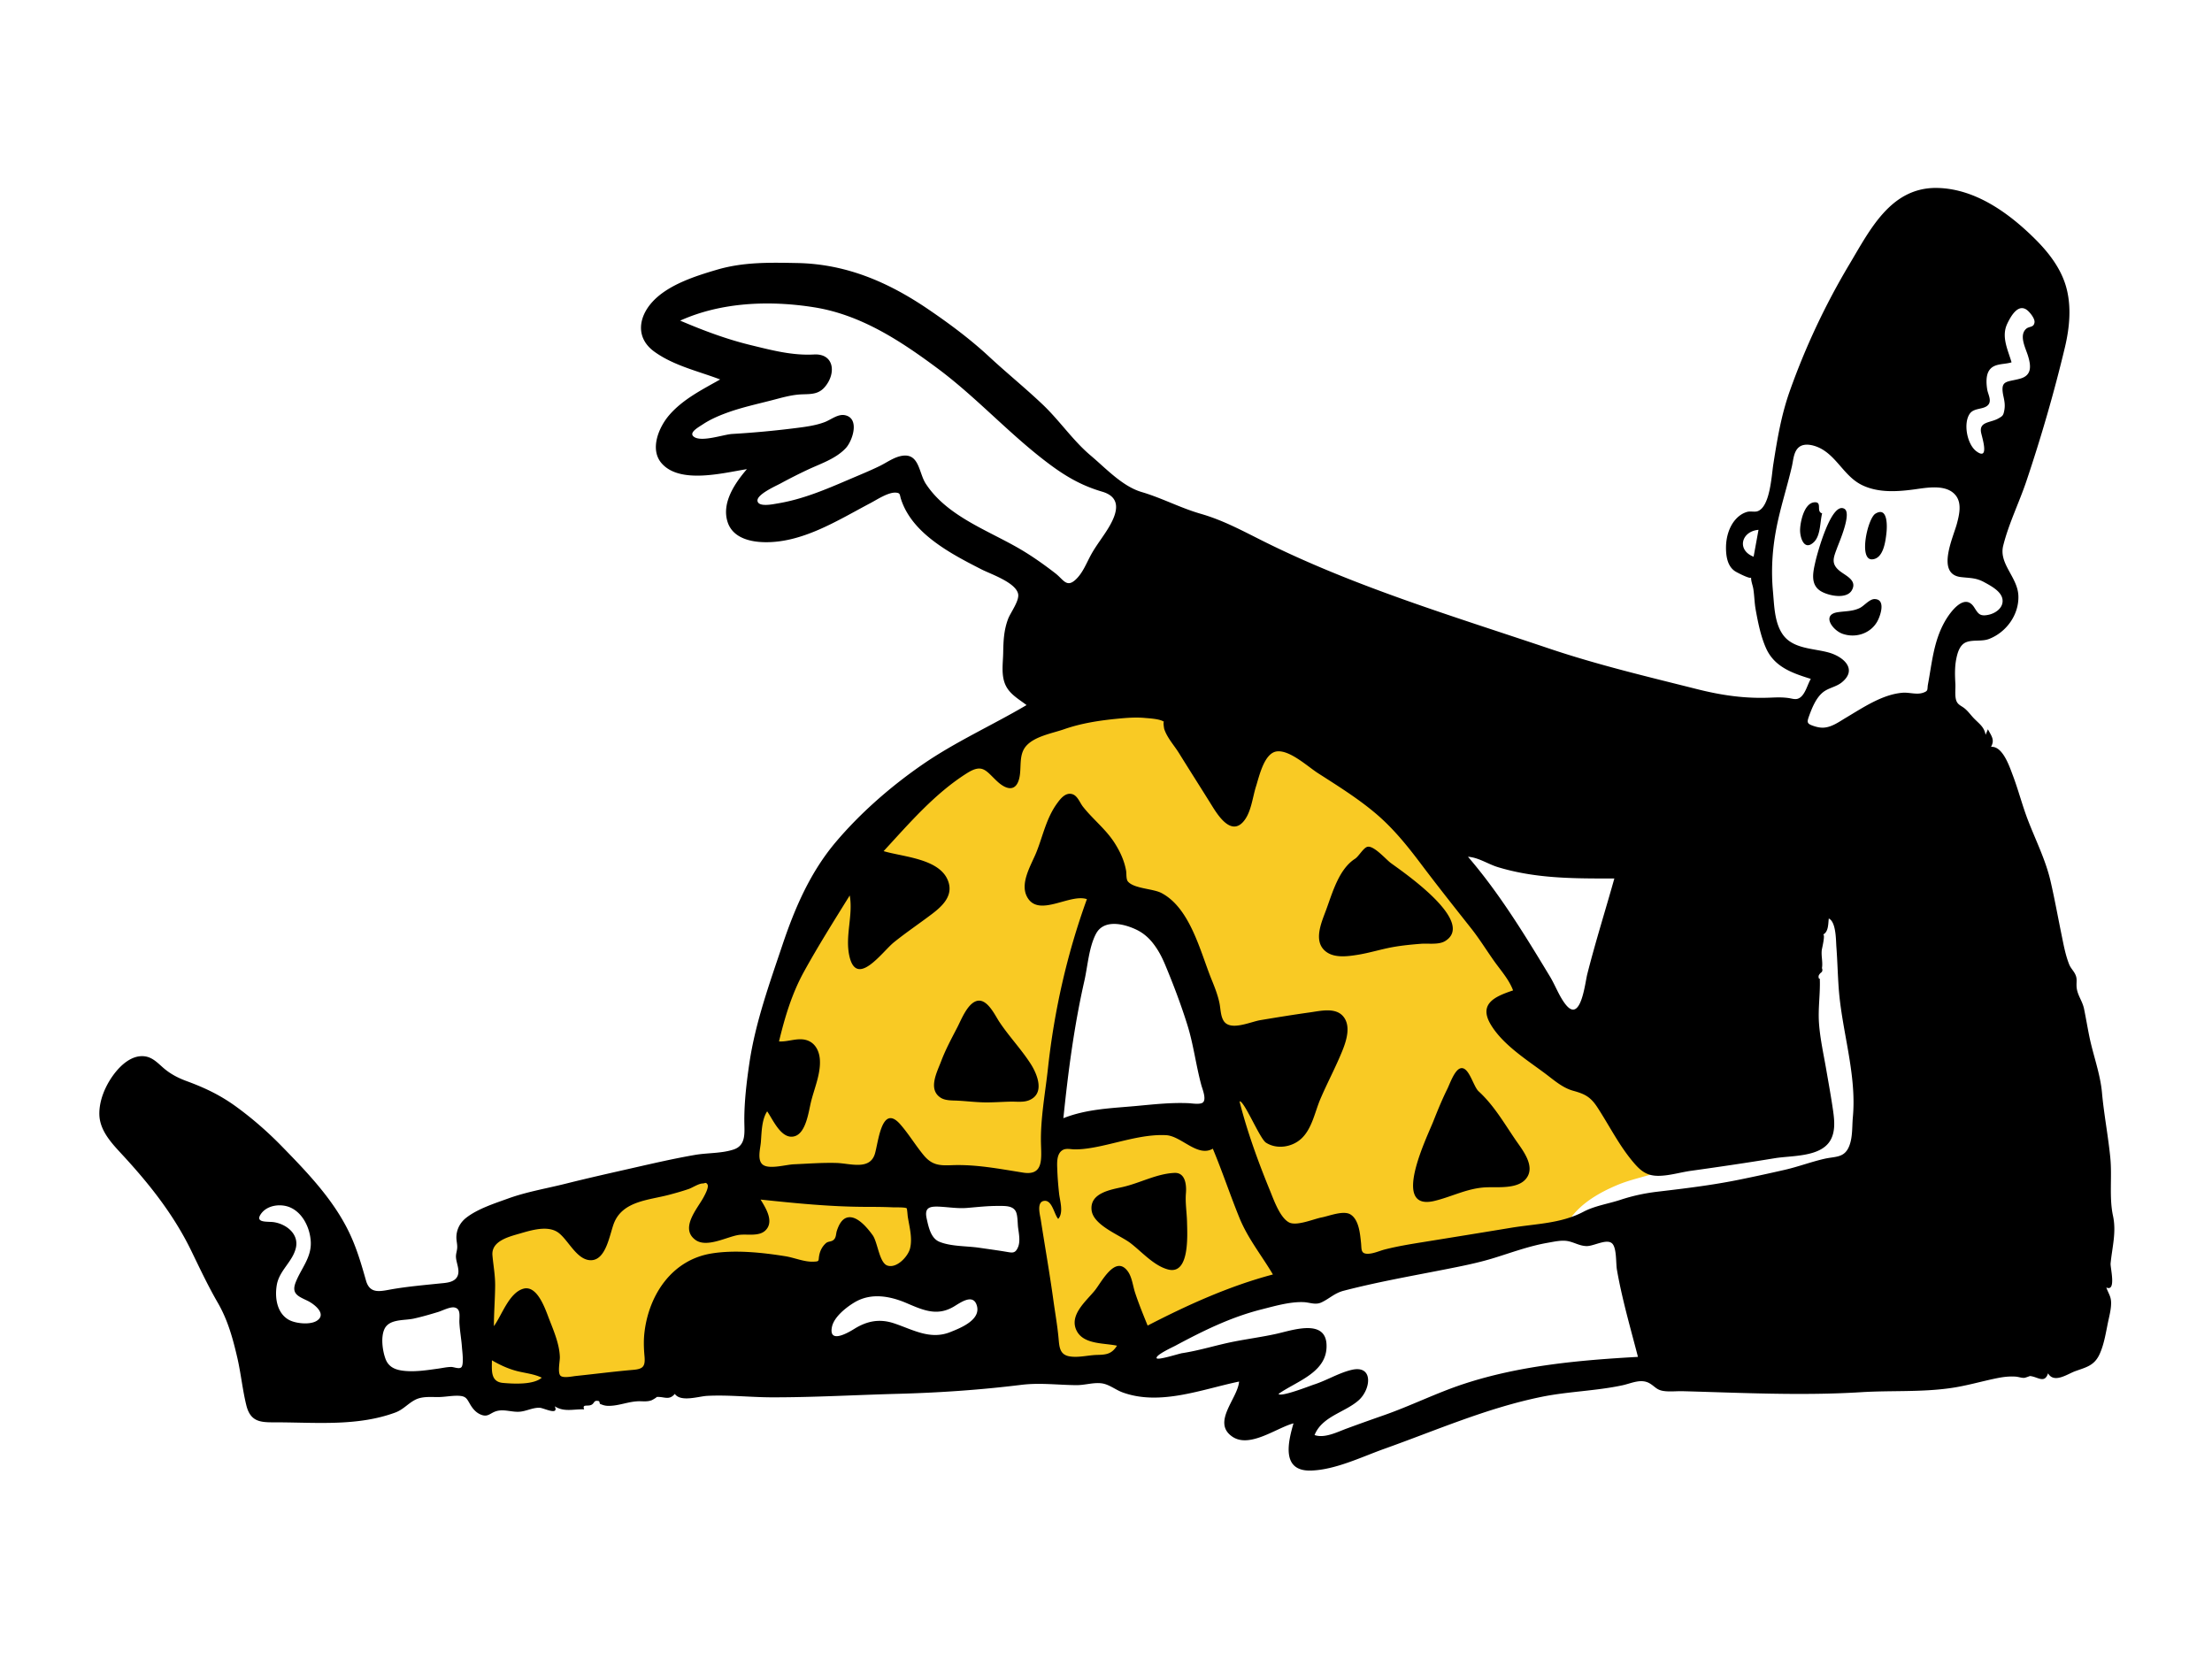 <svg xmlns="http://www.w3.org/2000/svg" viewBox="0 0 1024 768"><g fill="#FFFFFF00" fill-rule="evenodd"><path d="M0 0h1024v768H0z"/><path d="M521.92 324.834c37.364-2.972 73.012 10.952 102.876 32.654 38.49 27.97 71.113 67.973 93.195 110.124a325.33 325.33 0 016.961 5.536c12.29 10.012 24.297 20.587 34.94 32.357 5.942 6.57 21.527 22.546 14.761 32.623-1.436 2.14-3.794 3.368-6.156 4.215-6.622 2.37-13.525 3.572-20.056 6.346-8.062 3.423-16.422 8.217-21.587 15.526-1.469 2.079-1.852 4.532-3.827 5.448-2.094.972-6.042.593-8.33.817l-13.806 1.353c-10.81 1.06-22.112 1.177-32.688 3.788l-48.653 12.013c-9.95 2.457-21.388 3.81-30.825 7.849-14.082 6.027-27.517 14.85-40.992 22.123l-19.547 10.549c-3.182 1.718-5.36 1.74-9.089 2.028l-26.91 2.07c-4.34.334-6.425 2.082-6.994-2.262l-6.255-47.758-3.306-25.254c-.197-1.502-.139-8.942-1.37-9.84-.772-.563-5.302.649-6.14.752l-12.214 1.496-26.39 3.23c-.714.088-4.669.043-5.113.627-.52.685.47 4.61.558 5.456l2.8 26.604c.11 1.028 1.358 5.797.7 6.64-.458.587-3.772.658-4.445.768l-25.457 4.156c-6.077.992-14.019.942-19.764 3.227-3.299 1.312-6.563 4.667-9.413 6.764l-41.386 30.454c-6.277 4.618-14.737 3.442-22.38 4.024l-88.178 6.718.22-8.24 1.163-43.634.508-19.024c.032-1.204-.449-4.727.338-5.617 1.046-1.181 5.721-1.693 7.172-2.123l14.6-4.321 42.827-12.677 42.327-12.53 14.482-4.286c1.115-.33 5.01-.77 5.785-1.712.977-1.188.54-6.257.696-7.763.766-7.35 1.858-14.665 3.188-21.932 9.592-52.418 32.011-105.662 73.58-140.631 27.478-23.116 61.946-35.896 97.593-38.731zm6.59 105.116c-3.7-4.343-9.914-11.428-16.449-10.252-5.31.956-8.205 7.54-10.056 11.917-7.44 17.592-9.749 37.757-12.063 56.558-1.452 11.797-2.62 23.646-3.367 35.509l79.518-6.117c-1.25-8.446-2.254-16.97-3.76-25.375-.755-4.213-2.843-8.006-4.628-11.898-7.984-17.408-16.699-35.67-29.196-50.342z" fill="#f9ca24"/><path d="M896.454 87.001l.648.011c17.59.468 33.102 11.787 45.133 23.766 5.95 5.923 11.374 12.89 13.927 20.997 2.948 9.365 1.978 19.666-.265 29.065-4.955 20.771-11.01 41.65-17.82 61.892-3.352 9.958-8.21 19.722-10.74 29.914-2.085 8.397 6.695 14.513 7.031 23.142.34 8.705-5.518 16.883-13.566 19.994-3.428 1.325-7.575.218-10.735 1.576-2.89 1.241-3.902 4.904-4.457 7.716-.756 3.835-.62 7.667-.405 11.536.132 2.367-.458 6.23.697 8.341.793 1.45 2.238 1.924 3.483 2.916 1.7 1.354 2.831 3.04 4.321 4.595 2.456 2.568 4.82 3.96 5.486 7.705l1.064-2.552c1.831 3.35 3.188 4.955 1.447 8.134 5.401-.53 8.601 9.268 10.017 12.984 2.593 6.8 4.374 13.866 6.973 20.67 3.562 9.33 8.242 18.535 10.515 28.296 1.91 8.204 3.42 16.63 5.117 24.891.956 4.651 1.79 9.376 3.538 13.811.68 1.722 1.942 2.881 2.724 4.416 1.07 2.101.651 3.211.702 5.512.09 4.102 2.678 6.765 3.492 10.75.87 4.257 1.58 8.562 2.456 12.828 1.767 8.593 5.04 17.174 5.828 25.878.915 10.107 2.878 20.09 3.865 30.2.864 8.834-.604 18.318 1.241 26.864 1.636 7.585-.392 14.521-1.114 22.052-.183 1.912 2.762 13.296-1.97 11.11.888 2.684 2.134 3.963 2.201 6.907.062 2.754-.648 5.585-1.228 8.255-1.12 5.16-1.866 10.784-4.06 15.618-2.48 5.468-6.262 6.123-11.402 8-3.48 1.27-9.746 5.801-12.488.953-1.635 4.977-4.827 1.537-8.405 1.26.024 0-2.048.766-2.436.82-1.258.168-2.745-.425-3.997-.529-3.12-.259-6.183.158-9.236.79-7.035 1.458-13.84 3.474-20.98 4.49-13.945 1.984-27.61 1.046-41.576 1.915-27.33 1.7-55.112.273-82.463-.463-2.936-.079-6.1.332-8.997-.119-3.123-.487-3.804-1.965-6.237-3.445-4.045-2.458-8.533-.067-12.729.831-12.32 2.637-25.186 2.832-37.604 5.383-25.23 5.181-48.476 15.406-72.643 24.031-10.477 3.74-22.774 9.794-34.072 10.057-13.692.296-10.458-13.19-7.942-21.859-7.91 2.1-20.334 11.696-28.375 6.127-9.583-6.636 2.61-17.668 3.184-25.468-17.127 3.555-36.555 11.352-53.939 5.014-3.345-1.219-6.256-3.797-9.847-4.216-3.733-.436-7.679.883-11.453.86-8.598-.055-16.947-1.199-25.542-.14-19.163 2.36-38.054 3.652-57.372 4.161-19.448.512-38.897 1.664-58.354 1.616-9.876-.025-19.935-1.196-29.79-.67-3.87.205-12.2 3.016-14.919-.917-2.73 3.273-5.049 1.086-8.55 1.45.648-.068-1.825 1.362-2.197 1.5-1.84.684-3.562.476-5.484.456-5.12-.052-9.903 2.344-14.997 2.112-1.288-.058-2.262-.433-3.355-.875-.259-.105-.197-1.219-.612-1.312-2.492-.558-1.848.968-3.43 1.738-1.754.852-4.349-.527-3.35 2.095-4.76-.209-9.269 1.395-13.599-1.427 2.047 4.524-5.104.766-6.973.692-3.106-.125-5.826 1.428-8.924 1.786-3.715.428-7.448-1.295-11.083-.243-2.848.823-3.823 2.804-6.787 1.791-2.518-.86-4.09-2.729-5.313-4.772-1.686-2.819-1.902-4.077-5.968-4.127-3.015-.037-6.046.612-9.09.606-3.488-.007-7.32-.377-10.505 1.281-3.43 1.786-5.445 4.505-9.249 5.904-17.106 6.29-35.884 4.625-53.732 4.518-7.53-.045-13.056.647-15.17-7.942-1.786-7.257-2.502-14.846-4.206-22.163-2.088-8.965-4.383-17.283-9.016-25.298-4.494-7.773-8.275-15.803-12.188-23.877-8.138-16.792-19.466-31.079-32.096-44.725-4.798-5.185-10.297-10.96-10.52-18.427-.164-6.447 2.676-13.126 6.401-18.262 3.326-4.584 8.806-9.755 15.005-8.686 3.733.644 6.18 3.655 8.966 5.914 3.045 2.468 6.362 4.15 10.032 5.496 8.558 3.14 15.735 6.574 23.146 11.992 7.5 5.483 14.51 11.623 20.994 18.272 12.45 12.765 25.205 26.026 32.358 42.555 2.82 6.512 4.62 12.792 6.542 19.544 1.888 6.63 7.028 4.803 12.808 3.85 7.044-1.162 14.123-1.785 21.214-2.52 2.67-.278 6.432-.36 8.04-2.882 1.771-2.78-.259-6.384-.42-9.269-.086-1.54.425-2.677.553-4.18.147-1.709-.358-3.27-.36-4.972-.002-3.66 1.711-6.92 4.558-9.137 5.327-4.15 13.097-6.624 19.404-8.907 8.611-3.118 17.838-4.65 26.706-6.875 9.985-2.506 20.03-4.764 30.07-7.04 9.863-2.236 19.712-4.536 29.682-6.258 5.848-1.01 12.192-.64 17.861-2.487 6.025-1.962 5.026-8.024 5.008-13.395-.029-8.87 1.07-18.002 2.368-26.77 2.764-18.643 9.348-36.887 15.333-54.702 5.766-17.158 12.91-33.626 24.701-47.55 11.48-13.555 25.568-25.822 40.183-35.895 15.228-10.496 32.173-18.079 48.07-27.449-3.475-2.657-7.619-4.924-9.615-9.016-2.254-4.619-1.299-10.142-1.203-15.079.108-5.572.278-10.463 2.268-15.77 1.09-2.908 5.3-8.422 4.654-11.583-1.08-5.308-12.693-9.185-16.969-11.369-6.706-3.426-13.425-6.906-19.605-11.23-5.93-4.15-11.51-9.144-15.104-15.513a31.961 31.961 0 01-2.509-5.675c-.725-2.198-.218-2.947-2.415-3.108-3.507-.258-8.765 3.262-11.72 4.817-15.235 8.017-31.967 18.806-49.943 18.09-6.522-.259-13.854-2.308-16.16-9.11-3.036-8.955 3.303-18.206 8.865-24.674-10.849 1.705-30.855 7.034-39.416-2.646-5.705-6.45-1.402-16.688 3.382-22.28 6.321-7.389 15.332-11.887 23.656-16.588-10.214-3.894-21.52-6.384-30.503-12.9-8.59-6.23-7.529-15.804-.744-23.154 7.254-7.857 19.938-11.88 29.914-14.798 12.236-3.578 24.392-3.29 37.001-3.05 22.63.43 42.07 8.771 60.63 21.383 9.814 6.67 19.487 13.866 28.191 21.943 8.164 7.575 16.873 14.62 24.917 22.276 7.794 7.42 13.925 16.611 22.151 23.542 6.995 5.893 14.664 14.246 23.55 16.862 9.423 2.774 17.905 7.362 27.408 10.093 10.78 3.097 20.04 8.276 30.03 13.217 41.925 20.736 86.932 34.231 131.132 49.118 22.608 7.614 45.366 12.981 68.447 18.796 11.591 2.92 22.354 4.478 34.315 3.95 2.758-.12 5.392-.193 8.112.19 1.994.28 3.51 1.034 5.293-.158 2.562-1.712 3.525-6.168 5.052-8.705-8.512-2.639-16.845-5.494-20.729-14.217-2.447-5.497-3.717-11.908-4.79-17.806-.576-3.174-.589-6.377-1.08-9.553-.27-1.754-1.105-3.587-1.04-5.379-.192.997-6.535-2.282-7.455-2.89-3.549-2.352-4.195-7.09-4.166-11.09.034-4.519 1.398-9.485 4.466-12.91 1.452-1.623 3.18-2.839 5.291-3.45 1.498-.434 3.474.134 4.795-.303 5.86-1.937 6.516-16.438 7.347-21.717 1.832-11.632 3.657-22.737 7.611-33.887a329.434 329.434 0 0127.538-58.592c9.47-15.86 18.93-35.25 39.748-35.477h.641zm-179.977 488.32c-8.427 1.46-16.5 4.44-24.64 6.966-7.602 2.36-15.307 3.863-23.106 5.397-15.52 3.054-31.383 5.85-46.679 9.83-4.307 1.121-6.573 3.651-10.33 5.41-2.787 1.304-5.402-.017-8.3-.128-6.309-.24-13.309 1.817-19.377 3.351-14.325 3.62-27.035 9.905-39.998 16.854-1.16.621-9.003 4.21-8.63 5.696.301 1.213 10.271-2.044 11.857-2.285 8.028-1.223 15.87-3.754 23.84-5.326 6.54-1.29 13.155-2.165 19.668-3.598 7.248-1.594 22.688-7.138 23.302 4.833.663 12.938-13.624 16.917-22.212 22.952.957 1.651 14.735-3.793 16.443-4.343 5.86-1.889 11.294-5.294 17.26-6.744 10.377-2.523 9.12 8.94 3.391 14.038-6.366 5.664-16.894 7.376-20.419 16.093 4.63 1.67 10.681-1.466 14.933-3.025a1052.72 1052.72 0 0116.807-6.015c12.611-4.382 24.59-10.419 37.267-14.594 26.012-8.564 53.507-11.02 80.7-12.542-2.424-9.399-5.074-18.743-7.25-28.204-.933-4.049-1.786-8.117-2.492-12.212-.49-2.848-.073-9.663-2.035-11.909-2.389-2.736-8.61 1.107-11.997 1.034-3.317-.072-5.737-1.784-8.802-2.324-2.91-.512-6.354.302-9.2.795zm-488.755 54.406c0 4.493-.779 9.943 5.131 10.468 4.78.425 14.131.971 17.944-2.428-3.654-1.78-7.807-2.092-11.688-3.119-4.044-1.07-7.778-2.829-11.387-4.92zm97.546-81.866c-1.798.013-4.83 2.012-6.47 2.57-3.002 1.02-6.052 1.881-9.116 2.692-9.206 2.438-21.059 2.818-25.286 12.7-2.11 4.932-3.573 17.615-10.905 17.57-6.517-.043-10.42-9.449-15.069-12.796-4.805-3.458-12.423-1.104-17.605.398-5.266 1.525-13.438 3.482-12.847 10.156.425 4.798 1.291 9.165 1.25 14.066-.05 6.24-.578 12.465-.578 18.704 3.697-5.065 6.922-15.248 13.472-17.285 6.617-2.058 10.36 9.503 12.081 13.934 2.133 5.49 4.814 11.716 4.977 17.666.051 1.868-1.083 7 .216 8.536 1.153 1.364 5.588.375 7.021.226 8.87-.923 17.691-2.072 26.588-2.842 4.57-.395 5.813-1.398 5.366-6.313-.35-3.86-.46-7.539.024-11.414 2.16-17.3 12.814-33.127 30.828-36.13 10.855-1.812 23.532-.488 34.37 1.251 4.176.67 8.711 2.693 12.955 2.517 3.135-.13 2.125-.308 2.767-3.259.45-2.063 1.41-3.823 2.98-5.253 1.24-1.13 2.813-.492 3.982-1.969.846-1.069.72-2.525 1.118-3.757.78-2.397 2.187-5.632 4.99-6.237 4.511-.975 9.306 5.065 11.583 8.18 2.352 3.221 3.063 12.837 6.846 14.096 4.365 1.451 9.558-4.27 10.468-7.874 1.224-4.848-.318-10.093-1.055-14.894-.052-.344-.267-3.534-.504-3.742-.637-.56-5.436-.404-6.286-.446-4.18-.199-8.369-.209-12.554-.22-16.407-.04-32.479-1.654-48.777-3.374 2.367 3.86 6.42 10.195 2.26 14.27-3.083 3.017-8.647 1.503-12.519 2.125-5.47.878-14.69 6.07-19.904 2.274-7.346-5.35.964-14.542 3.692-19.598.584-1.084 2.75-4.898 1.832-6.169-.795-1.1-1.027-.368-2.19-.359zm-122.346 59.46c-3.75 1.143-7.53 2.243-11.362 3.091-4.495.995-11.465.03-13.652 4.974-1.664 3.76-.838 9.826.514 13.571 1.548 4.29 5.181 5.392 9.47 5.72 5.003.381 10.073-.426 15.018-1.11 1.95-.27 4.027-.757 6.007-.76 1.175-.003 3.547 1.072 4.592.193 1.353-1.139.462-7.609.356-9.16-.263-3.84-.992-7.63-1.19-11.478-.143-2.763.9-6.518-2.34-7.107-2.017-.367-5.66 1.531-7.413 2.065zm302.901-76.038c-2.803.485-5.59.832-8.437.79-1.754-.028-3.854-.624-5.475.338-2.994 1.777-2.548 6.458-2.446 9.38.125 3.543.435 7.14.813 10.666.361 3.372 2.211 8.925-.402 11.814-1.843-2.017-2.752-8.612-6.309-8.37-3.91.263-2.103 6.513-1.756 8.751 1.917 12.371 4.102 24.75 5.815 37.156.814 5.898 1.866 11.753 2.411 17.68.365 3.978.488 7.56 4.934 8.384 4.12.764 8.75-.54 12.915-.64 4.288-.103 6.744-.394 9.211-4.27-5.907-1.293-15.264-.502-18.592-6.75-3.88-7.289 4.304-13.847 8.331-18.829 3.091-3.826 9.411-16.546 15.15-8.99 2.065 2.72 2.438 6.87 3.481 10.034 1.697 5.141 3.77 10.208 5.804 15.222 18.61-9.606 37.704-18.266 58-23.659-5.175-8.745-11.58-16.62-15.453-26.099-4.34-10.623-7.935-21.536-12.372-32.125-7.035 4.106-14.556-5.848-21.56-6.249-11.067-.633-23.214 3.886-34.063 5.766zM395.591 602.9c-3.858 2.298-9.533 6.767-10.459 11.387-1.6 7.987 7.515 2.647 10.33.9 5.89-3.66 11.662-4.829 18.427-2.574 8.676 2.891 16.671 7.772 25.983 4.064 4.633-1.846 14.91-5.79 12.137-12.867-1.912-4.878-7.507-.694-10.464 1.055-7.742 4.58-14.153 1.678-21.889-1.627-7.737-3.306-16.449-4.874-24.065-.338zm-274.755-40.988c-3.097 4.39 3.2 3.442 5.963 3.87 5.78.893 11.733 5.502 10.14 12.024-1.553 6.36-7.638 10.334-8.797 17.01-.996 5.731-.036 12.986 5.5 16.133 3.108 1.767 9.903 2.495 13.032.465 4.778-3.1-1.156-7.716-4.317-9.25-4.189-2.036-7.572-3.138-5.499-8.484 2.527-6.517 7.435-11.518 7-18.975-.36-6.178-3.622-13.199-9.563-15.766-4.254-1.837-10.558-1.14-13.459 2.973zm422.867-18.939c5.354-.229 5.567 6.241 5.297 9.423-.369 4.351.421 8.988.512 13.353.121 5.781 1.331 24.713-8.892 21.901-6.574-1.808-11.983-8.108-17.268-12.156-4.862-3.726-17.222-8.195-18.023-15.259-.904-7.979 8.842-9.472 14.426-10.74 7.972-1.81 15.712-6.168 23.948-6.522zm-26.082-210.29c-8.49.82-16.933 2.08-25.013 4.9-5.467 1.908-13.864 3.276-17.739 7.958-3.35 4.05-1.898 9.821-2.987 14.605-1.473 6.472-5.94 5.587-10.274 1.546-5.186-4.838-6.686-8.34-13.905-3.8-14.945 9.397-26.794 23.272-38.649 36.126 9.167 2.776 27.15 3.448 30.195 14.901 1.664 6.262-3.353 10.817-7.86 14.234-5.822 4.413-11.898 8.494-17.592 13.084-5.313 4.283-17.227 21.336-20.597 6.343-2.087-9.28 1.823-18.872.164-28.04-7.208 11.622-14.527 23.216-21.136 35.194-5.625 10.197-8.896 21.104-11.594 32.378 4.206.275 8.584-1.86 12.742-.599 4.004 1.214 5.878 5.002 6.16 8.926.477 6.653-2.595 13.425-4.14 19.814-1.062 4.388-2.28 14.347-7.625 15.775-6.092 1.627-9.915-7.744-12.63-11.552-2.587 3.975-2.544 9.79-2.922 14.347-.259 3.133-2.007 8.99 1.517 10.722 3.298 1.622 10.252-.41 13.78-.559 6.543-.278 13.214-.808 19.76-.615 6.185.183 15.285 3.49 17.701-4.112 1.645-5.175 3.094-23.773 11.868-13.683 3.898 4.481 6.946 9.59 10.711 14.155 3.798 4.605 7.251 4.907 12.923 4.674 11.228-.46 22.192 1.696 33.178 3.437 9.64 1.527 8.375-6.655 8.232-13.939-.219-11.29 2.02-23.098 3.241-34.327 2.904-26.7 8.864-53.08 18.033-78.334-7.67-2.612-21.42 7.926-27.09-.077-4.663-6.579 1.326-15.642 3.764-21.792 3.041-7.673 4.58-15.689 9.54-22.489 1.564-2.147 3.791-5.024 6.821-4.3 2.6.62 3.636 3.936 5.1 5.807 4.643 5.938 10.575 10.391 14.703 16.868 2.525 3.962 4.49 8.196 5.31 12.848.225 1.28-.06 3.898.84 4.971 2.79 3.325 11.583 3.276 15.491 5.315 13.342 6.963 18.031 27.231 23.212 40.011 1.46 3.6 2.907 7.207 3.683 11.022.518 2.55.493 5.792 1.876 8.08 3.02 4.992 12.4.533 17.002-.24 7.715-1.296 15.392-2.532 23.138-3.62 4.726-.663 11.605-2.376 15.206 1.811 3.733 4.341 1.586 11.178-.288 15.835-3.059 7.601-6.967 14.863-10.195 22.395-2.575 6.008-3.857 13.748-8.805 18.377-4.286 4.012-11.379 5.162-16.425 1.897-2.88-1.863-10.274-19.885-12.225-19.08 3.522 13.92 8.686 28.114 14.142 41.4 1.675 4.08 4.552 12.401 8.785 14.614 3.51 1.835 11.471-1.632 15.061-2.304 3.404-.638 10.124-3.402 13.38-1.377 3.944 2.456 4.425 9.006 4.868 13.072.33 3.015-.268 5.265 3.4 5.115 2.584-.105 5.192-1.365 7.672-1.999 5.757-1.469 11.732-2.44 17.593-3.387 13.555-2.189 27.105-4.372 40.654-6.616 11.648-1.929 23.144-1.918 33.67-7.443 5.334-2.8 11.45-3.655 17.131-5.528 5.634-1.857 11.25-3.062 17.147-3.76 12.89-1.524 25.431-3.017 38.17-5.628a863.534 863.534 0 0020.862-4.527c6.172-1.425 12.14-3.689 18.281-5.086 5.11-1.162 9.307-.289 11.496-6.089 1.57-4.159 1.205-8.82 1.608-13.173 1.843-19.889-5.122-39.89-6.547-59.67-.462-6.407-.604-12.833-1.085-19.234-.22-2.933-.087-11.473-3.509-13.054-.31 2.346-.069 6.292-2.734 7.455 1.302-.568-.407 6.361-.499 7.057-.364 2.766.544 5.726.065 8.44.38.955.214 1.674-.496 2.158a3.374 3.374 0 00-1.057 1.487c-.034 1.935.533.795.56 1.463.268 6.656-.857 13.556-.376 20.374.51 7.207 2.118 14.277 3.34 21.385 1.097 6.38 2.28 12.773 3.194 19.182.642 4.498 1.118 9.661-1.302 13.755-4.595 7.773-17.898 6.928-25.646 8.2-12.878 2.113-25.774 4.02-38.699 5.816-4.962.69-9.984 2.263-15.004 2.342-5.363.084-8.233-2.082-11.614-6.04-6.812-7.973-11.205-17.029-16.879-25.702-3.187-4.872-5.838-6.156-11.203-7.643-4.983-1.38-8.982-5.017-13.036-8.04-8.516-6.353-19.513-13.26-25.1-22.615-5.882-9.844 2.405-13.112 10.34-15.798-1.93-5.132-5.718-9.254-8.838-13.669-3.547-5.02-6.763-10.234-10.582-15.065-7.784-9.847-15.559-19.643-23.113-29.674-6.457-8.573-12.983-16.694-21.224-23.639-8.277-6.976-17.492-12.693-26.58-18.533-4.749-3.05-13.084-10.846-19.085-10.049-5.82.774-8.123 11.616-9.577 16.173-1.669 5.23-2.258 12.52-6.146 16.637-5.714 6.05-11.647-3.48-14.374-7.872-4.993-8.045-10.103-16.018-15.089-24.07-2.272-3.67-5.554-7.164-6.903-11.326-.016-.05-.647-3.629-.01-3.128l.044.04-.043-.048c-1.426-1.413-6.694-1.706-8.664-1.877l-.18-.016c-4.144-.39-8.337-.083-12.469.316zm-55.655 225.585c-4.773-.029-9.532.526-14.283.915-4.173.341-7.998-.297-12.164-.548-5.154-.31-7.703.23-6.516 5.553.863 3.873 1.9 9.032 5.877 10.67 5.372 2.211 12.608 1.913 18.332 2.751 4.202.615 8.393 1.17 12.577 1.871 2.78.466 4.206.953 5.507-2.196 1.088-2.639.387-6.165.016-8.89-.286-2.093-.115-5.772-1.103-7.633-1.475-2.778-5.339-2.475-8.243-2.493zm222.515-53.079c7.013 6.41 11.731 14.605 17.027 22.377 3.232 4.745 9.558 12.31 4.964 18.063-3.913 4.904-13.011 3.783-18.486 4.019-8.601.37-15.627 4.257-23.813 6.262-20.617 5.05-3.495-29.604-.639-36.837 2.005-5.073 4.072-10.124 6.495-15.015 1.093-2.205 3.274-8.635 5.992-9.478 3.94-1.22 5.966 8.33 8.46 10.61zm-177.14-72.863c-3.278 6.264-3.81 14.934-5.364 21.775-4.749 20.918-7.526 42.222-9.709 63.542 10.86-4.307 22.321-4.605 33.787-5.659 8.307-.764 15.935-1.639 24.244-1.284 1.416.06 5.49.78 6.656-.425 1.567-1.616-.33-6.125-.794-7.825-2.518-9.233-3.625-18.774-6.487-27.95-2.918-9.358-6.465-18.703-10.239-27.75-2.76-6.617-6.55-13.07-13.24-16.315-5.856-2.84-15.22-5.057-18.855 1.891zm-44.722 40.712c4.474 6.745 10.141 12.645 14.511 19.453 3.098 4.829 6.726 13.761-.716 16.831-2.612 1.077-5.696.611-8.433.659-4.233.073-8.425.437-12.665.336-4.01-.096-7.982-.582-11.982-.791-2.52-.131-5.688.063-7.909-1.385-5.953-3.883-1.648-11.812.27-16.885 2.035-5.389 4.784-10.485 7.437-15.592 1.84-3.542 4.59-10.759 8.772-12.203 4.954-1.71 8.651 6.466 10.715 9.577zm216.95-76.423c9.832 11.434 18.37 23.906 26.41 36.644 3.924 6.216 7.734 12.505 11.538 18.795 2.49 4.116 4.358 9.381 7.39 13.11 6.917 8.502 8.841-10.05 9.86-14.084 3.761-14.87 8.418-29.622 12.561-44.4h-4.246c-16.925-.009-33.152-.26-49.63-5.246-4.666-1.41-8.919-4.474-13.884-4.819zm-35.75 2.883c5.354 3.954 39.625 27.17 25.21 36.127-2.984 1.854-7.859 1.013-11.23 1.28-4.32.34-8.708.758-12.976 1.523-5.525.992-10.893 2.721-16.444 3.597-4.413.697-10.26 1.51-14.204-1.238-6.504-4.534-2.556-13.438-.409-19.202 3.053-8.19 5.944-19.154 13.517-24.032 1.762-1.135 3.921-5.188 5.817-5.559 2.97-.582 8.547 5.901 10.72 7.504zM832.895 206.93c-2.584 1.977-2.702 6.083-3.372 8.981-2.254 9.748-5.4 19.237-7.267 29.09-1.82 9.608-2.392 19.068-1.499 28.806.596 6.495.665 14.487 4.613 20.018 4.725 6.618 14.081 6.28 21.157 8.24 6.808 1.885 13.558 7.726 6.132 13.798-2.639 2.157-6.104 2.508-8.713 4.586-3.218 2.565-5.066 7.161-6.433 10.92-1.126 3.093-1.093 3.684 2.27 4.777 1.536.5 3.088.816 4.704.682 3.68-.306 6.963-2.736 10.044-4.562 7.858-4.657 16.934-10.874 26.316-11.577 3-.224 6.408 1.003 9.324.03 2.717-.91 1.883-1.466 2.355-3.993 1.87-10.016 2.628-19.847 7.735-28.908 2.521-4.47 9.185-13.617 13.652-6.656 1.865 2.907 2.54 4.327 6.678 3.435 3.367-.725 7.066-3.388 6.398-7.277-.629-3.669-5.454-6.167-8.378-7.775-3.895-2.14-6.626-1.893-10.867-2.4-11.653-1.393-3.483-18.436-1.803-24.83 1.056-4.02 2.291-9.215-.48-12.844-4.22-5.52-13.41-3.705-19.2-2.922-8.008 1.083-16.749 1.66-24.243-1.974-7.928-3.844-11.307-12.514-18.74-16.729-2.748-1.558-7.56-3.078-10.383-.916zm34.793 70.407c5.51-.074 2.832 7.781 1.323 10.422-3.178 5.57-9.984 7.724-15.962 5.67-4.727-1.625-9.841-8.803-2.437-9.993 3.552-.57 7.067-.338 10.432-2.027 1.917-.962 4.394-4.042 6.644-4.072zm-13.82-41.77c3.423 2.078-2.42 15.35-3.403 18.036-1.602 4.384-3.028 7.214 1.048 10.593 2.834 2.35 8.424 4.378 5.755 9.061-2.47 4.333-10.945 2.516-14.391.396-5.01-3.083-3.533-8.988-2.428-13.834.722-3.175 7.324-27.952 13.419-24.252zm-538.999-87.142c10.556 4.51 21.35 8.582 32.52 11.3 9.76 2.374 19.358 4.935 29.418 4.377 9.307-.515 10.417 8.628 5.101 14.96-2.888 3.44-6.239 3.354-10.448 3.487-4.927.156-9.402 1.523-14.154 2.747-7.237 1.864-14.564 3.447-21.577 6.078-3.619 1.358-7.19 2.955-10.418 5.101-2.029 1.35-6.557 3.782-4.162 5.668 3.462 2.725 13.738-1.008 17.858-1.254a438.893 438.893 0 0028.706-2.639c4.672-.589 9.688-1.17 14.113-2.868 2.895-1.11 6.1-3.866 9.378-3.166 6.916 1.477 3.49 11.845.35 15.218-4.664 5.01-11.743 7.221-17.766 10.067a244.897 244.897 0 00-12.482 6.324c-1.93 1.052-10.93 4.993-10.646 7.985.3 3.145 7.403 1.56 9.16 1.273 11.726-1.907 22.307-6.44 33.141-11.08 4.742-2.032 9.551-3.98 14.194-6.233 3.243-1.574 6.431-3.972 10.014-4.687 8.448-1.687 8.078 7.748 11.404 12.845 9.886 15.148 28.987 21.61 43.85 30.364 5.621 3.311 10.984 7.124 16.143 11.113 3.685 2.848 5.158 6.768 9.273 3.012 3.43-3.13 5.083-7.723 7.281-11.705 2.56-4.636 5.977-8.729 8.6-13.327 3.876-6.793 5.037-13.272-3.475-15.772-8.936-2.624-16.008-6.537-23.603-12.12-18.639-13.702-34.105-31.199-52.69-45.006-17.218-12.792-35.476-24.796-57.06-28.23-20.459-3.258-42.904-2.456-62.023 6.168zm558.413 98.393c-.437 3.772-1.365 11.817-6.606 12.118-6.364.365-2.09-18.968 1.515-21.144 5.772-3.484 5.462 5.83 5.091 9.026zm-59.217-1.54c-7.944.658-10.208 9.36-2.268 12.44l2.268-12.44zm29.456-7.636c-1.02 3.949-.657 10.286-3.826 13.317-4.467 4.27-6.412-1.997-6.38-5.571.033-3.535 1.785-12.377 6.516-12.843 4.042-.398.678 4.288 3.69 5.097zm85.731-87.859c-2.904 6.043.218 12.007 1.956 17.947-3.565 1.15-8.369.28-10.546 4.048-1.372 2.375-1.133 5.951-.722 8.523.337 2.11 2.067 4.951.627 6.91-1.885 2.562-6.564 1.377-8.643 4.228-3.16 4.336-1.387 14.24 3.047 17.504 6.232 4.585 2.513-6.667 2.132-8.716-.956-5.133 4.362-4.435 7.994-6.508 1.95-1.112 2.297-1.327 2.744-3.7.413-2.188.194-3.923-.327-6.28-1.768-7.997 1.323-6.69 7.676-8.453 5.48-1.52 5.041-5.9 3.65-10.503-1.093-3.608-4.348-9.527-.822-12.603 1.4-1.22 3.524-.449 3.826-2.997.204-1.72-2.104-4.54-3.316-5.529-4.177-3.41-7.578 2.595-9.276 6.13z" fill="#000"/></g></svg>